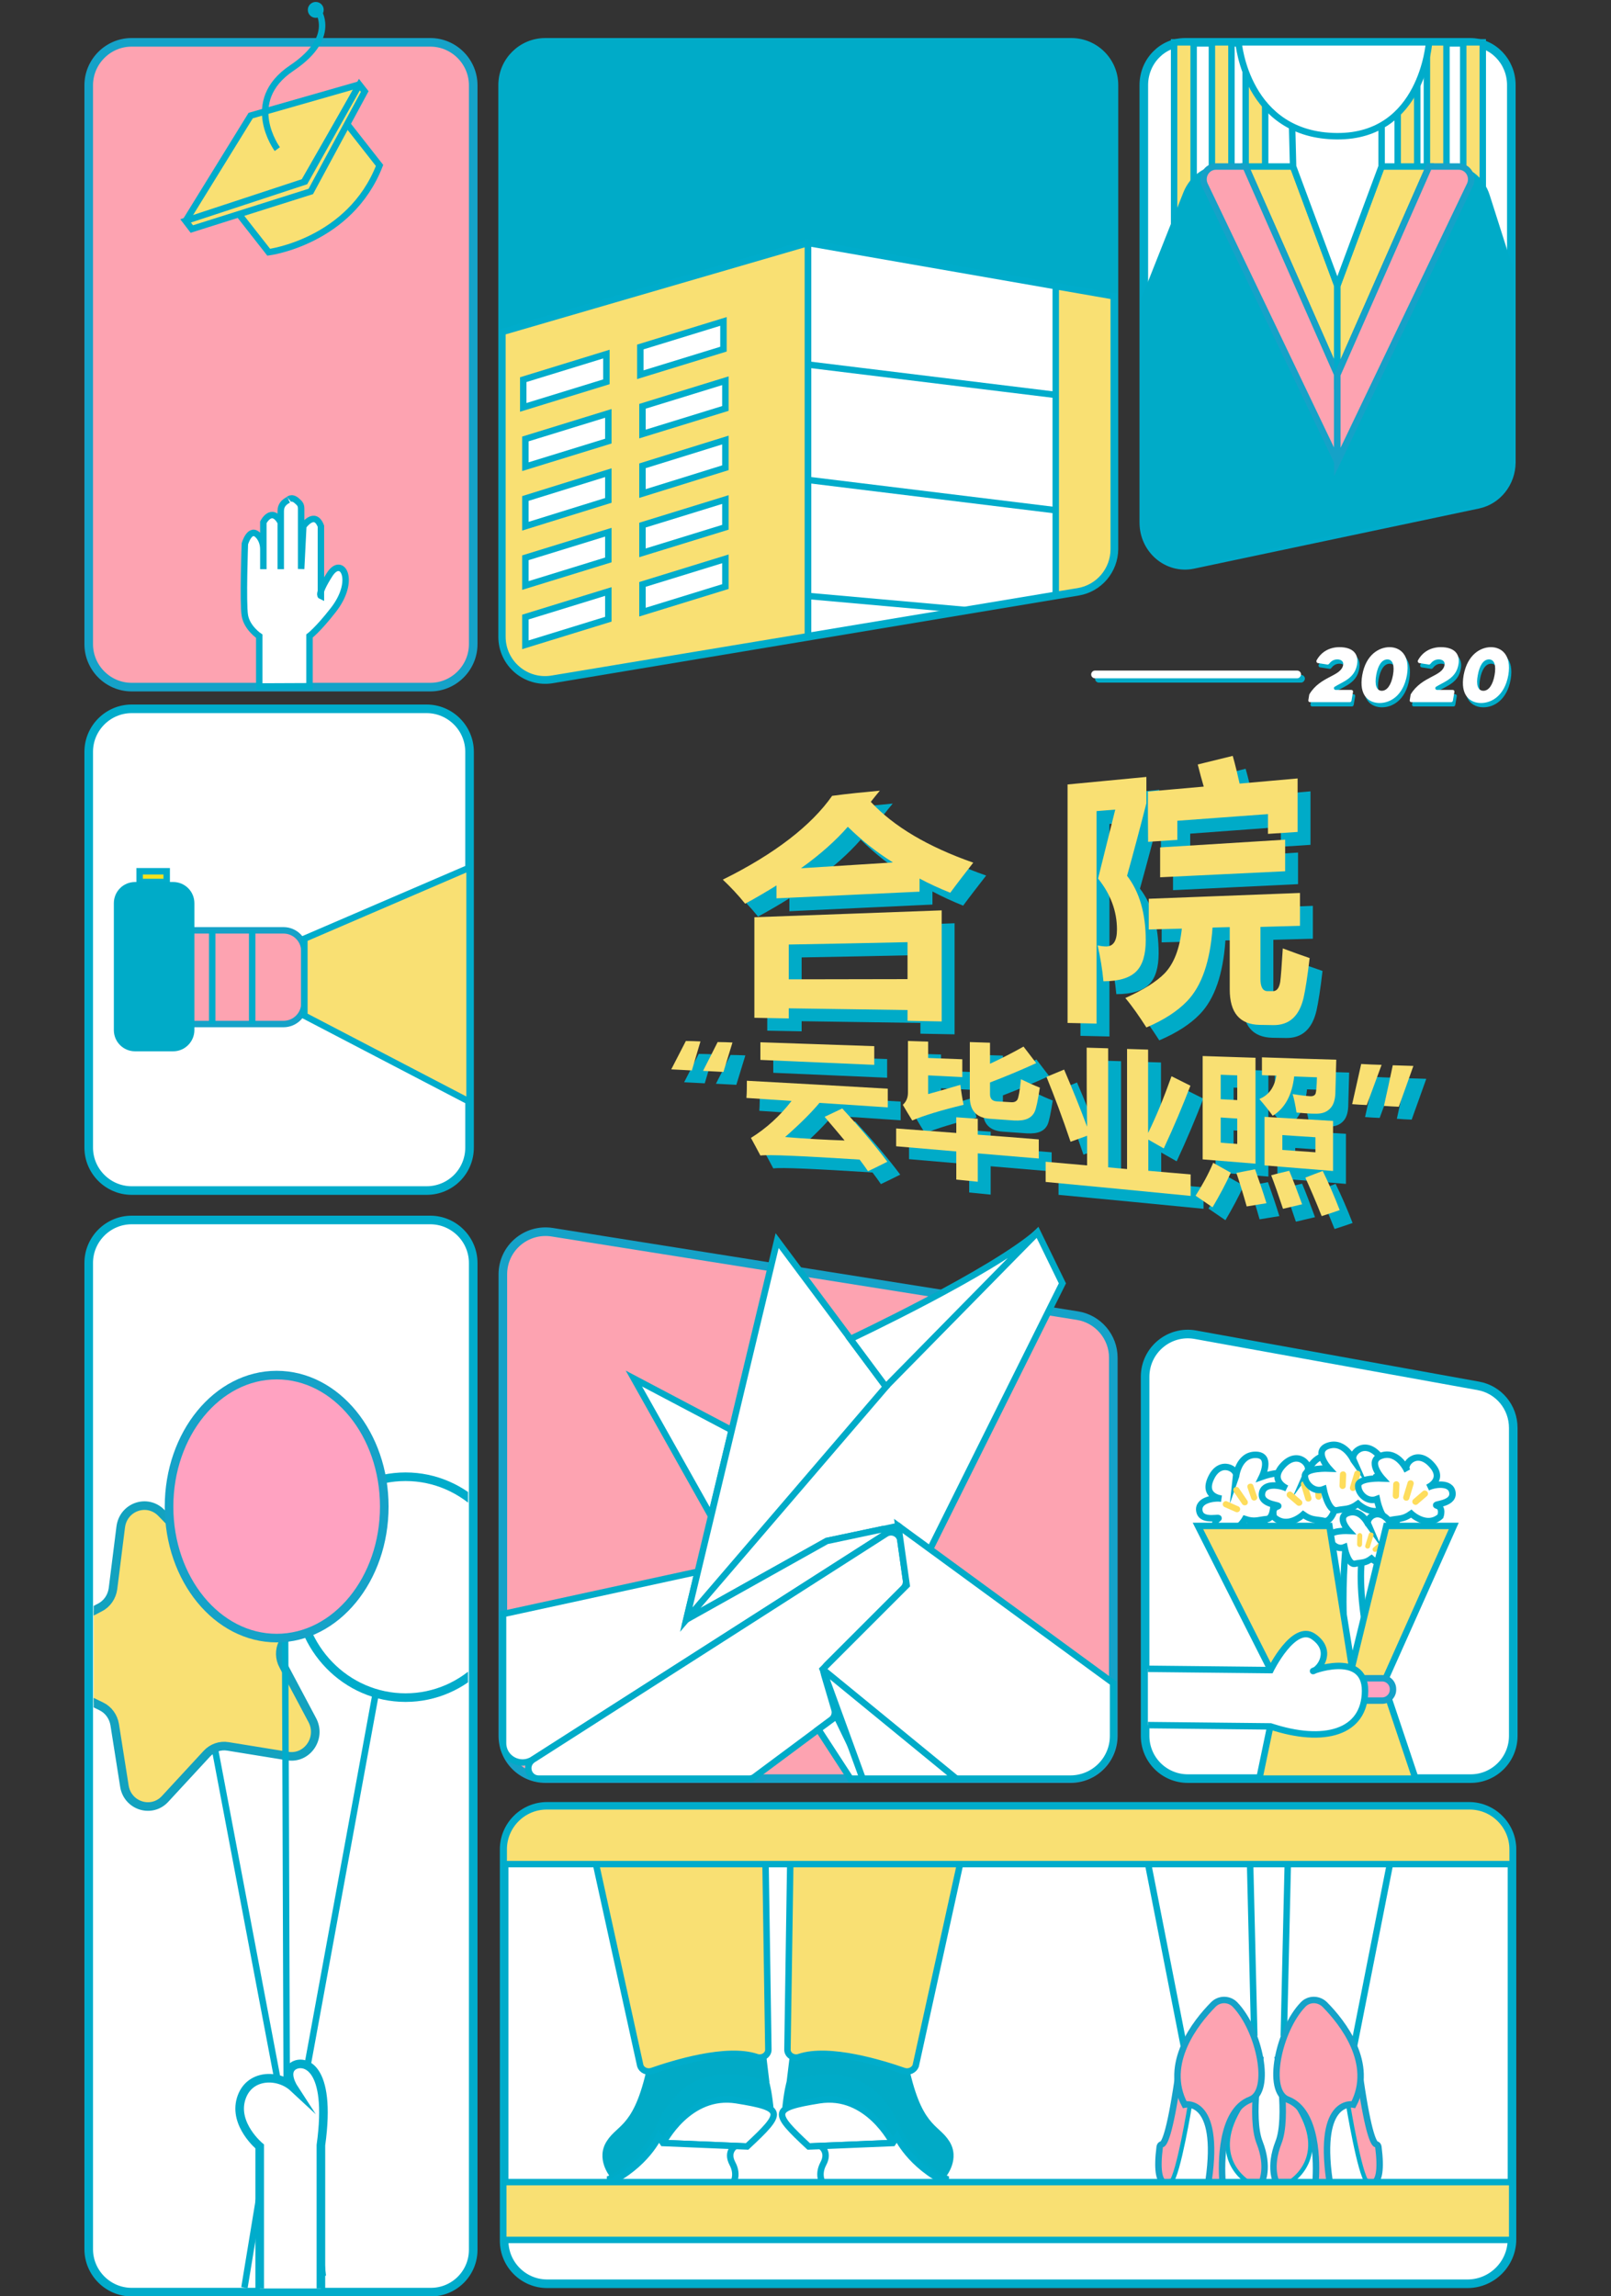 <?xml version="1.0" encoding="utf-8"?>
<!-- Generator: Adobe Illustrator 21.0.0, SVG Export Plug-In . SVG Version: 6.00 Build 0)  -->
<svg version="1.1" id="图层_1" xmlns="http://www.w3.org/2000/svg" xmlns:xlink="http://www.w3.org/1999/xlink" x="0px" y="0px"
	 viewBox="0 0 750 1068.7" style="enable-background:new 0 0 750 1068.7;" xml:space="preserve">
<rect x="0" y="0" width="750" height="1068.7" fill="#333333" stroke="none"/>
<style type="text/css">
	.st0{fill:#FFFFFF;stroke:#00ACCB;stroke-width:4;stroke-miterlimit:10;}
	.st1{fill:none;stroke:#00ACCB;stroke-width:4;stroke-miterlimit:10;}
	.st2{fill:#FFFFFF;stroke:#00ACCB;stroke-width:3;stroke-miterlimit:10;}
	.st3{fill:#FEDD5C;}
	.st4{fill:none;stroke:#00ACCB;stroke-width:3;stroke-miterlimit:10;}
	.st5{fill:#F9E073;stroke:#00ACCB;stroke-width:3;stroke-miterlimit:10;}
	.st6{fill:#FDA3B1;stroke:#15A2C8;stroke-width:4;stroke-miterlimit:10;}
	.st7{fill:#01AAC6;}
	.st8{fill:#00ABC8;}
	.st9{fill:#FDA3B1;stroke:#15A2C8;stroke-width:3;stroke-miterlimit:10;}
	.st10{fill:#FFFFFF;stroke:#00ACCB;stroke-width:2;stroke-miterlimit:10;}
	.st11{fill:#00ACCB;}
	.st12{fill:#00ABC8;stroke:#00ABC8;stroke-width:4;stroke-miterlimit:10;}
	.st13{fill:#FFFFFF;stroke:#00ABC8;stroke-width:3;stroke-miterlimit:10;}
	.st14{fill:#F4E21E;stroke:#00ACCB;stroke-width:3;stroke-miterlimit:10;}
	.st15{fill:#00ABC8;stroke:#00ABC8;stroke-width:2;stroke-miterlimit:10;}
	.st16{fill:#FFA2C1;stroke:#15A2C8;stroke-width:3;stroke-miterlimit:10;}
	.st17{fill:#FFFFFF;}
	.st18{clip-path:url(#SVGID_2_);}
	.st19{fill:#F9E073;stroke:#13A2BF;stroke-width:4;stroke-miterlimit:10;}
	.st20{fill:#FFA2C1;stroke:#15A2C8;stroke-width:4;stroke-miterlimit:10;}
	.st21{fill:#F9E073;}
</style>
<path class="st0" d="M200.6,1066.8H61.3c-11,0-20-9-20-20v-459c0-11,9-20,20-20h139c11,0,20,9,20,20v459.3
	C220.3,1058,211.5,1066.8,200.6,1066.8z"/>
<path class="st0" d="M684.7,827.8H553c-11,0-19.9-8.9-19.9-19.9V640.8c0-12.4,11.2-21.8,23.4-19.6L688.2,645
	c9.5,1.7,16.3,9.9,16.3,19.6v143.3C704.5,818.9,695.6,827.8,684.7,827.8z"/>
<path class="st1" d="M585.1,705.5c0,0,7.9,7.2,10.9,22.9"/>
<path class="st2" d="M575.4,687.3c0,0,1.1-10.2,9.1-10.2s3,10.2,3,10.2s10.6-3.8,11.7,0s-1.9,8.9-6.4,8.5c0,0,1.1,10.8-3,11.2
	c-4.2,0.4-5.7,1.5-10.2,0c0,0-4.9,8.7-12.7,5.1c0,0-2.5-3.4,0-5.1c2.5-1.7-7.4,1.9-8.5-3.6s7.4-6.4,10.2-5.9c0,0-9.1-0.9-4.7-9.8
	C568.2,678.8,576.6,683.9,575.4,687.3z"/>
<path class="st3" d="M575.3,703.7l-5.2-2.3c-0.7-0.3-1.1-1.2-0.7-1.9l0,0c0.3-0.7,1.2-1.1,1.9-0.7l5.2,2.3c0.7,0.3,1.1,1.2,0.7,1.9
	l0,0C576.9,703.7,576.1,704,575.3,703.7z"/>
<path class="st3" d="M578.3,700l-3.9-5.7c-0.4-0.7-0.3-1.6,0.4-2l0,0c0.7-0.4,1.6-0.3,2,0.4l3.9,5.7c0.4,0.7,0.3,1.6-0.4,2l0,0
	C579.6,700.8,578.7,700.6,578.3,700z"/>
<path class="st3" d="M582.5,697.4l-1.7-5c-0.3-0.8,0.1-1.6,0.9-1.8l0,0c0.8-0.3,1.6,0.1,1.8,0.9l1.7,5c0.3,0.8-0.1,1.6-0.9,1.8l0,0
	C583.6,698.6,582.7,698.1,582.5,697.4z"/>
<path class="st1" d="M612.6,705.1c0,0,5.4,9.2,3.7,25.1"/>
<path class="st2" d="M608.6,684.9c0,0,4.1-9.4,11.7-7.1c7.6,2.3-0.1,10.7-0.1,10.7s11.2-0.5,11.2,3.4s-4.4,7.9-8.7,6.2
	c0,0-2.1,10.6-6.2,9.8c-4.1-0.9-5.9-0.2-9.8-3c0,0-7.3,6.9-13.6,1.2c0,0-1.4-4,1.5-4.9s-7.6-0.4-7.1-5.9c0.5-5.6,8.9-4,11.5-2.6
	c0,0-8.4-3.6-1.6-10.8C604.3,674.6,610.7,682,608.6,684.9z"/>
<path class="st3" d="M603.8,700.5l-4.3-3.7c-0.6-0.5-0.7-1.5-0.1-2.1l0,0c0.5-0.6,1.5-0.7,2.1-0.1l4.3,3.7c0.6,0.5,0.7,1.5,0.1,2.1
	l0,0C605.3,700.9,604.4,701,603.8,700.5z"/>
<path class="st3" d="M607.7,697.8l-2-6.6c-0.2-0.8,0.2-1.6,1-1.8l0,0c0.8-0.2,1.6,0.2,1.8,1l2,6.6c0.2,0.8-0.2,1.6-1,1.8l0,0
	C608.7,699,607.9,698.6,607.7,697.8z"/>
<path class="st3" d="M612.4,696.6l-0.2-5.3c0-0.8,0.6-1.5,1.4-1.5l0,0c0.8,0,1.5,0.6,1.5,1.4l0.2,5.3c0,0.8-0.6,1.5-1.4,1.5l0,0
	C613.1,698,612.5,697.4,612.4,696.6z"/>
<path class="st4" d="M629.7,699.8c0,0-5.7,19.4-4,59.9"/>
<path class="st2" d="M630.3,679.9c0,0-4.1-9.4-11.7-7.1c-7.6,2.3,0.1,10.7,0.1,10.7s-11.2-0.5-11.2,3.4s4.4,7.9,8.7,6.2
	c0,0,2.1,10.6,6.2,9.8s5.9-0.2,9.8-3c0,0,7.3,6.9,13.6,1.2c0,0,1.4-4-1.5-4.9s7.6-0.4,7.1-5.9c-0.5-5.6-8.9-4-11.5-2.6
	c0,0,8.4-3.6,1.6-10.8C634.7,669.7,628.2,677,630.3,679.9z"/>
<path class="st3" d="M635.2,695.5l4.3-3.7c0.6-0.5,0.7-1.5,0.1-2.1l0,0c-0.5-0.6-1.5-0.7-2.1-0.1l-4.3,3.7c-0.6,0.5-0.7,1.5-0.1,2.1
	l0,0C633.7,696,634.6,696,635.2,695.5z"/>
<path class="st3" d="M631.3,692.9l2-6.6c0.2-0.8-0.2-1.6-1-1.8l0,0c-0.8-0.2-1.6,0.2-1.8,1l-2,6.6c-0.2,0.8,0.2,1.6,1,1.8l0,0
	C630.2,694.1,631.1,693.6,631.3,692.9z"/>
<path class="st3" d="M626.5,691.6l0.2-5.3c0-0.8-0.6-1.5-1.4-1.5l0,0c-0.8,0-1.5,0.6-1.5,1.4l-0.2,5.3c0,0.8,0.6,1.5,1.4,1.5l0,0
	C625.8,693,626.5,692.4,626.5,691.6z"/>
<path class="st1" d="M651.2,704.7c0,0-5.4,9.2-3.7,25.1"/>
<path class="st2" d="M655.1,684.5c0,0-4.1-9.4-11.7-7.1c-7.6,2.3,0.1,10.7,0.1,10.7s-11.2-0.5-11.2,3.4s4.4,7.9,8.7,6.2
	c0,0,2.1,10.6,6.2,9.8c4.1-0.9,5.9-0.2,9.8-3c0,0,7.3,6.9,13.6,1.2c0,0,1.4-4-1.5-4.9s7.6-0.4,7.1-5.9s-8.9-4-11.5-2.6
	c0,0,8.4-3.6,1.6-10.8C659.5,674.2,653,681.5,655.1,684.5z"/>
<path class="st3" d="M660,700l4.3-3.7c0.6-0.5,0.7-1.5,0.1-2.1l0,0c-0.5-0.6-1.5-0.7-2.1-0.1l-4.3,3.7c-0.6,0.5-0.7,1.5-0.1,2.1l0,0
	C658.5,700.5,659.4,700.6,660,700z"/>
<path class="st3" d="M656.1,697.4l2-6.6c0.2-0.8-0.2-1.6-1-1.8l0,0c-0.8-0.2-1.6,0.2-1.8,1l-2,6.6c-0.2,0.8,0.2,1.6,1,1.8l0,0
	C655.1,698.6,655.9,698.2,656.1,697.4z"/>
<path class="st3" d="M651.3,696.2l0.2-5.3c0-0.8-0.6-1.5-1.4-1.5l0,0c-0.8,0-1.5,0.6-1.5,1.4l-0.2,5.3c0,0.8,0.6,1.5,1.4,1.5l0,0
	C650.6,697.6,651.3,697,651.3,696.2z"/>
<path class="st4" d="M634,725.7c0,0-2.3,13.9,3.5,40.8"/>
<path class="st2" d="M637.1,709.7c0,0-3.2-7.5-9.3-5.6c-6,1.8,0.1,8.4,0.1,8.4s-8.9-0.4-8.9,2.7c0,3.1,3.5,6.3,6.9,4.9
	c0,0,1.6,8.4,4.9,7.7s4.7-0.2,7.7-2.4c0,0,5.8,5.4,10.8,0.9c0,0,1.1-3.2-1.2-3.9s6-0.3,5.6-4.7s-7.1-3.2-9.1-2.1
	c0,0,6.7-2.8,1.3-8.6C640.5,701.5,635.4,707.4,637.1,709.7z"/>
<path class="st3" d="M640.9,722l3.4-2.9c0.5-0.4,0.5-1.2,0.1-1.6l0,0c-0.4-0.5-1.2-0.5-1.6-0.1l-3.4,2.9c-0.5,0.4-0.5,1.2-0.1,1.6
	l0,0C639.7,722.4,640.5,722.4,640.9,722z"/>
<path class="st3" d="M637.8,719.9l1.6-5.2c0.2-0.6-0.2-1.3-0.8-1.4l0,0c-0.6-0.2-1.3,0.2-1.4,0.8l-1.6,5.2c-0.2,0.6,0.2,1.3,0.8,1.4
	l0,0C637,720.9,637.7,720.5,637.8,719.9z"/>
<path class="st3" d="M634.1,718.9l0.1-4.2c0-0.6-0.5-1.2-1.1-1.2l0,0c-0.6,0-1.2,0.5-1.2,1.1l-0.1,4.2c0,0.6,0.5,1.2,1.1,1.2l0,0
	C633.5,720.1,634,719.6,634.1,718.9z"/>
<path class="st0" d="M688.2,234.7l-132.7,28c-11.9,2.5-23-6.9-23-19.5V39.6c0-11,8.6-19.9,19.2-19.9h132.7
	c10.6,0,19.2,8.9,19.2,19.9v175.7C703.5,224.7,697.1,232.8,688.2,234.7z"/>
<rect x="546.6" y="19.7" class="st5" width="9.1" height="126.6"/>
<rect x="564.2" y="19.7" class="st5" width="9.1" height="126.6"/>
<rect x="579.9" y="19.7" class="st5" width="9.1" height="126.6"/>
<rect x="650.7" y="19.7" class="st5" width="9.1" height="126.6"/>
<rect x="681.2" y="19.7" class="st5" width="9.1" height="126.6"/>
<rect x="664.3" y="19.7" class="st5" width="9.1" height="126.6"/>
<path class="st0" d="M198.6,554.1H61.3c-11,0-20-9-20-20V349.9c0-11,9-20,20-20h137.3c11,0,20,9,20,20v184.2
	C218.6,545.2,209.7,554.1,198.6,554.1z"/>
<path class="st6" d="M498.4,827.8H254c-11,0-19.9-8.9-19.9-19.9V593.1c0-12.2,10.9-21.5,23-19.6l244.4,38.8
	c9.7,1.5,16.8,9.9,16.8,19.6v176C518.3,818.9,509.4,827.8,498.4,827.8z"/>
<path class="st0" d="M683.2,1062.9H254.7c-11,0-20-9-20-20V860.7c0-11,9-20,20-20h429.2c11,0,20,9,20,20v181.5
	C703.9,1053.6,694.6,1062.9,683.2,1062.9z"/>
<path class="st7" d="M283.9,1012.9c0,0-6.7-8.2-1.4-16.4c5.3-8.3,13.2-6.3,19.4-37.4c6.3-31.1,53.3-14.9,53.3-14.9l3,24.8
	L283.9,1012.9z"/>
<path class="st8" d="M282.4,1013c0,0,14.5-5,23.7-24.9c9.2-19.8,26-28.1,52-19.2c0,0,1.4,4.6,2.2,14.2c0.8,9.6-77.8,33.5-77.8,33.5
	v-3.6H282.4z"/>
<path class="st2" d="M308.7,997.4c0,0,11.8-23.5,34.2-19.9s22,5.6,4.9,21.5L308.7,997.4z"/>
<path class="st2" d="M308.7,997.4l-2-3c0,0-5.8,13.3-23.7,21.9c-0.2,0.1-0.1,0.3,0.1,0.3H341c0,0,3-4,0-9.6s1.3-8.2,1.3-8.2
	L308.7,997.4z"/>
<path class="st5" d="M303.4,963.9c9.8-3.4,34.8-11.3,48.9-6.5c2.8,0.9,5.6-1.1,5.4-3.7l-1.4-92.7H276l22.1,100.5
	C298.8,963.5,301.2,964.6,303.4,963.9z"/>
<path class="st7" d="M440.5,1012.9c0,0,6.7-8.2,1.4-16.4c-5.3-8.3-13.2-6.3-19.4-37.4c-6.3-31.1-53.3-14.9-53.3-14.9l-3,24.8
	L440.5,1012.9z"/>
<path class="st8" d="M441.9,1013c0,0-14.5-5-23.7-24.9c-9.2-19.8-26-28.1-52-19.2c0,0-1.4,4.6-2.2,14.2
	c-0.8,9.6,77.8,33.5,77.8,33.5v-3.6H441.9z"/>
<path class="st2" d="M415.6,997.4c0,0-11.8-23.5-34.2-19.9c-22.4,3.6-22,5.6-4.9,21.5L415.6,997.4z"/>
<path class="st2" d="M415.6,997.4l2-3c0,0,5.8,13.3,23.7,21.9c0.2,0.1,0.1,0.3-0.1,0.3h-57.9c0,0-3-4,0-9.6s-1.3-8.2-1.3-8.2
	L415.6,997.4z"/>
<path class="st5" d="M420.9,963.9c-9.8-3.4-34.8-11.3-48.9-6.5c-2.8,0.9-5.6-1.1-5.4-3.7L368,861h80.4l-22.1,100.5
	C425.5,963.5,423.1,964.6,420.9,963.9z"/>
<polygon class="st2" points="551,951.6 533,859.9 581.8,859.9 583.9,946.3 "/>
<path class="st9" d="M545.1,1015.6c0,0-8,5.5-5.2-16.4c0.1-0.6,0.4-1.1,1-1.2c1.1-0.3,3.6-4.5,7.3-29.5
	c5.3-35.7,38.5-10.4,38.5-10.4s-4.9,27.4-0.3,39c4.6,11.7,1,18.6,1,18.6L545.1,1015.6z"/>
<path class="st10" d="M554,979.5c0,0-5.4,32.9-8.9,36.1h36c0,0-19.3-11.2-3-36.1S554,979.5,554,979.5z"/>
<path class="st9" d="M564.8,933c-8.1,8.2-23.4,27.4-13.3,46.5c0,0,16.7-3.5,11.2,35.2c-0.2,1.1,0.7,2,1.7,2h3c1,0,1.8-0.9,1.7-1.9
	c-0.5-7.1-1-32.3,13-37.6c10.2-3.9,4.3-32.3-7.1-44.2C572.2,930.1,567.6,930.1,564.8,933z"/>
<polygon class="st2" points="630.5,951.6 648.6,859.9 599.7,859.9 597.7,946.3 "/>
<path class="st9" d="M636.5,1015.6c0,0,8,5.5,5.2-16.4c-0.1-0.6-0.4-1.1-1-1.2c-1.1-0.3-3.6-4.5-7.3-29.5
	c-5.3-35.7-38.5-10.4-38.5-10.4s4.9,27.4,0.3,39c-4.6,11.7-1,18.6-1,18.6L636.5,1015.6z"/>
<path class="st10" d="M627.6,979.5c0,0,5.4,32.9,8.9,36.1h-36c0,0,19.3-11.2,3-36.1S627.6,979.5,627.6,979.5z"/>
<path class="st9" d="M616.8,933c8.1,8.2,23.4,27.4,13.3,46.5c0,0-16.7-3.5-11.2,35.2c0.2,1.1-0.7,2-1.7,2h-3c-1,0-1.8-0.9-1.7-1.9
	c0.5-7.1,1-32.3-13-37.6c-10.2-3.9-4.3-32.3,7.1-44.2C609.3,930.1,613.9,930.1,616.8,933z"/>
<rect x="234.3" y="1015.6" class="st5" width="469.7" height="26.9"/>
<path class="st5" d="M704.1,867.6H234.5v-6.9c0-11,9-20,20-20h429.7c11,0,20,9,20,20v6.9H704.1z"/>
<path class="st6" d="M200.3,319.8h-139c-11,0-20-9-20-20V39.7c0-11,9-20,20-20h139c11,0,20,9,20,20v260.1
	C220.3,310.8,211.3,319.8,200.3,319.8z"/>
<path class="st5" d="M103.3,89.6l21.8,27.8c0,0,37.8-4.9,51.6-40.4l-21.8-27.8L103.3,89.6z"/>
<path class="st5" d="M116.7,53.8l-30,48.6c-0.2,0.3,0.1,0.6,0.4,0.5l54.1-17.7L167.1,40c0.1-0.3-0.1-0.5-0.4-0.5L116.7,53.8z"/>
<polygon class="st5" points="86.4,102.8 89.3,106.6 144.7,89.1 169.8,42.6 167.3,39.4 142,84.5 "/>
<path class="st4" d="M129.1,69.4c0,0-16.4-22.2,6.7-37.7s11-28.7,11-28.7"/>
<circle class="st11" cx="147" cy="4.6" r="3.7"/>
<path class="st2" d="M120.7,319.5v-23.4l0,0c0,0-5.7-3.8-6.7-9.6c-1-5.7,0-33.4,0-33.4l0,0c0,0,2.4-8.3,6.4-3.7
	c1.5,1.7,2.2,4,2.2,6.3v9.2v-21.8l0,0c0,0,3.8-7.6,8.1,0l0,0v21.8v-27c0-2.6,1.3-4.1,3.6-5.3c-0.2,0.1,1.4-1.7,3.8,0.4
	c1.4,1.2,2.1,1.9,2.1,3.7v28.1l1-19.9l0,0c0,0,5.3-7.6,8.2,0l0,0v32.5c0,0-1.8-0.8,4-9.9c5.7-9.1,12.7,2.5,1.7,16.5
	c-7.1,9.1-11,12-11,12l0,0v23.4l0,0L120.7,319.5L120.7,319.5z"/>
<path class="st12" d="M501.9,275.2L257.1,316c-12.1,2-23.1-7.3-23.1-19.6V39.6c0-11,8.9-19.9,19.9-19.9h244.8
	c11,0,19.9,8.9,19.9,19.9v216C518.5,265.3,511.5,273.6,501.9,275.2z"/>
<path class="st5" d="M376.2,113.1l-142.3,41.4v141.8c0,12.3,11,21.6,23.1,19.6l119.1-19.8v-183H376.2z"/>
<path id="XMLID_2_" class="st2" d="M376.2,113.1l142.3,24.8v117.6c0,9.7-7,18-16.6,19.6L376.2,296V113.1z"/>
<path class="st5" d="M491.5,133.2v143.7l10.4-1.7c9.6-1.6,16.6-9.9,16.6-19.6V137.9L491.5,133.2z"/>
<polygon class="st2" points="336.8,162.5 298.1,174.4 298.1,161.5 336.8,149.6 "/>
<polygon class="st2" points="282.3,177.7 243.6,189.6 243.6,176.7 282.3,164.8 "/>
<polygon class="st2" points="337.7,190.1 299.1,202 299.1,189.1 337.7,177.2 "/>
<polygon class="st2" points="283.2,205.3 244.6,217.2 244.6,204.3 283.2,192.4 "/>
<polygon class="st2" points="337.7,217.7 299.1,229.7 299.1,216.8 337.7,204.8 "/>
<polygon class="st2" points="283.2,232.9 244.6,244.9 244.6,232 283.2,220 "/>
<polygon class="st2" points="337.7,245.4 299.1,257.3 299.1,244.4 337.7,232.5 "/>
<polygon class="st2" points="283.2,260.6 244.6,272.5 244.6,259.6 283.2,247.7 "/>
<polygon class="st2" points="337.7,273 299.1,284.9 299.1,272 337.7,260.1 "/>
<polygon class="st2" points="283.2,288.2 244.6,300.1 244.6,287.2 283.2,275.3 "/>
<line class="st4" x1="376.4" y1="169.7" x2="491.5" y2="183.8"/>
<line class="st4" x1="377.3" y1="223.5" x2="492.4" y2="237.6"/>
<line class="st4" x1="376.4" y1="277.4" x2="449.4" y2="283.9"/>
<g>
	<polygon class="st13" points="483,573.5 494.6,597.3 432.3,722.4 418.2,710.2 384.9,717.2 319.5,753.8 405.2,650.1 	"/>
	<polygon class="st13" points="295.1,641.6 340.6,665.6 331,705.5 	"/>
	<path class="st13" d="M324.8,731.5l-90.6,19.7v60.1c0,7.1,7.9,11.4,13.9,7.6l163.8-104.7c1.3-0.8,0.5-2.8-1-2.5l-26,5.5l-65.4,36.6
		L324.8,731.5z"/>
	<path class="st13" d="M250.8,827.8h98c1,0,1.9-0.3,2.6-0.9l35.5-26.4c1.5-1.1,2.1-3,1.6-4.8l-4.8-16.3c-0.5-1.6,0-3.2,1.1-4.4
		l35.7-35.7c1-1,1.4-2.4,1.3-3.7l-2.6-18.6c-0.4-3.2-4.1-4.9-6.8-3.1l-164.2,105C244.1,821.5,245.9,827.8,250.8,827.8z"/>
	<path class="st13" d="M418.2,710.2l100,73.1v24.6c0,11-8.9,19.9-19.9,19.9h-94.9L383,776.9l39.1-39.1L418.2,710.2z"/>
	<polygon class="st13" points="381,804.9 389.4,798.7 403.5,827.8 395.9,827.8 	"/>
	<polygon class="st13" points="361.8,577.4 319.5,753.8 412.5,645.4 	"/>
	<path class="st13" d="M395.9,623.2c0,0,65.9-31,87.1-49.6l-70.6,71.8L395.9,623.2z"/>
	<path class="st13" d="M384,777.7l61.2,50.1h-43.6l-18.1-49.7C383.3,777.8,383.7,777.5,384,777.7z"/>
</g>
<path class="st9" d="M132,476.6H76.6V433H132c5.3,0,9.7,4.3,9.7,9.7V467C141.7,472.3,137.3,476.6,132,476.6z"/>
<rect x="65" y="405.5" class="st14" width="12.6" height="5"/>
<path class="st8" d="M80.6,489.3H62.9c-5.5,0-9.9-4.4-9.9-9.9v-59c0-5.5,4.4-9.9,9.9-9.9h17.7c5.5,0,9.9,4.4,9.9,9.9v59
	C90.5,484.8,86.1,489.3,80.6,489.3z"/>
<line class="st4" x1="98.8" y1="432.9" x2="98.8" y2="476.6"/>
<line class="st4" x1="117.4" y1="432.9" x2="117.4" y2="476.6"/>
<polygon class="st5" points="141.7,436.9 218.6,403.8 218.6,512.8 141.7,472.7 "/>
<path class="st15" d="M579.9,77.5h-10.2c-7.8,0-14.8,4.9-17.8,12.3L532.4,139v104c0,12.6,11.3,22.1,23.2,19.4l67-14.7v-73.3
	L579.9,77.5z"/>
<polygon class="st5" points="579.9,77.5 602,77.5 622.6,132.9 622.6,174.4 "/>
<path class="st9" d="M622.6,215v-40.6l-42.7-96.9h-13.8c-4.3,0-7.1,4.6-5.2,8.6L622.6,215z"/>
<path class="st15" d="M665.3,77.5h9.1c8.3,0,15.7,5.5,18.2,13.7l10.9,34.2v89.7c0,9.5-6.5,17.7-15.6,19.5l-65.4,13.1v-73.3
	L665.3,77.5z"/>
<polygon class="st5" points="665.3,77.5 643.2,77.5 622.6,132.9 622.6,174.4 "/>
<path class="st9" d="M622.6,215v-40.6l42.7-96.9h13.8c4.3,0,7.1,4.6,5.2,8.6L622.6,215z"/>
<polygon class="st2" points="602,77.5 601.3,49.5 643.2,49.5 643.2,77.5 622.6,132.9 "/>
<path class="st2" d="M576.6,19.7c0,0,3.6,43.5,45.9,43.7c39.7,0.2,42.8-43.7,42.8-43.7H576.6z"/>
<polygon class="st5" points="676.8,710.2 645.4,710.2 629.4,775.8 618.9,710.2 557.7,710.2 595.3,784.6 586.3,827.8 659,827.8 
	644.1,783.4 "/>
<path class="st16" d="M643.5,791.5h-46.6c-2.8,0-5-2.3-5-5v-0.4c0-2.8,2.3-5,5-5h46.6c2.8,0,5,2.3,5,5v0.4
	C648.5,789.2,646.2,791.5,643.5,791.5z"/>
<path class="st2" d="M534.4,776.7l57.1,0.6c0,0,10.8-22,20-15.6s3.1,15,0,16c-3.1,0.9,24.1-10.2,24,9.3s-19.2,24.7-44,16.5
	l-57.1-0.6"/>
<g>
	<path class="st8" d="M626.3,311.5c0.3-1.6-0.9-2.6-2.7-2.6c-1.6,0-2.8,0.7-3.8,2c-0.2,0.3-0.5,0.4-0.8,0.4l-4.5-0.7
		c-0.5-0.1-0.8-0.7-0.6-1.2c2.1-3.9,5.9-6.2,10.7-6.2c6.5,0,9,3.4,8.2,8c-1.1,6.5-6.5,8-10.4,10.4c-0.7,0.4-0.4,1.5,0.4,1.5h7.3
		c0.5,0,0.9,0.4,0.8,0.9l-0.7,4.1c-0.1,0.4-0.4,0.7-0.8,0.7h-18.5c-0.5,0-0.9-0.4-0.8-0.9l0.4-2.5c0-0.1,0.1-0.2,0.1-0.3
		C615.8,316.6,625.4,316.9,626.3,311.5z"/>
	<path class="st8" d="M648,303.2c4.8,0,9.7,3.5,8.1,13c-1.7,9.5-7.7,13-12.7,13s-9.8-3.4-8.1-13C637,306.7,643.2,303.2,648,303.2z
		 M644.4,323.5c2.5,0,4.4-2.8,5.2-7.3c0.8-4.4-0.1-7.3-2.6-7.3c-2.6,0-4.4,2.8-5.2,7.3C641,320.7,641.9,323.5,644.4,323.5z"/>
	<path class="st8" d="M673.6,311.5c0.3-1.6-0.9-2.6-2.7-2.6c-1.6,0-2.8,0.7-3.8,2c-0.2,0.3-0.5,0.4-0.8,0.4l-4.5-0.7
		c-0.5-0.1-0.8-0.7-0.6-1.2c2.1-3.9,5.9-6.2,10.7-6.2c6.5,0,9,3.4,8.2,8c-1.1,6.5-6.5,8-10.4,10.4c-0.7,0.4-0.4,1.5,0.4,1.5h7.3
		c0.5,0,0.9,0.4,0.8,0.9l-0.7,4.1c-0.1,0.4-0.4,0.7-0.8,0.7h-18.5c-0.5,0-0.9-0.4-0.8-0.9l0.4-2.5c0-0.1,0.1-0.2,0.1-0.3
		C663,316.6,672.6,316.9,673.6,311.5z"/>
	<path class="st8" d="M695.2,303.2c4.8,0,9.7,3.5,8.1,13c-1.7,9.5-7.7,13-12.7,13s-9.8-3.4-8.1-13
		C684.2,306.7,690.4,303.2,695.2,303.2z M691.6,323.5c2.5,0,4.4-2.8,5.2-7.3c0.8-4.4-0.1-7.3-2.6-7.3c-2.6,0-4.4,2.8-5.2,7.3
		S689.1,323.5,691.6,323.5z"/>
</g>
<g>
	<path class="st17" d="M625.3,309.5c0.3-1.6-0.9-2.6-2.7-2.6c-1.6,0-2.8,0.7-3.8,2c-0.2,0.3-0.5,0.4-0.8,0.4l-4.5-0.7
		c-0.5-0.1-0.8-0.7-0.6-1.2c2.1-3.9,5.9-6.2,10.7-6.2c6.5,0,9,3.4,8.2,8c-1.1,6.5-6.5,8-10.4,10.4c-0.7,0.4-0.4,1.5,0.4,1.5h7.3
		c0.5,0,0.9,0.4,0.8,0.9l-0.7,4.1c-0.1,0.4-0.4,0.7-0.8,0.7h-18.5c-0.5,0-0.9-0.4-0.8-0.9l0.4-2.5c0-0.1,0.1-0.2,0.1-0.3
		C614.7,314.6,624.3,314.9,625.3,309.5z"/>
	<path class="st17" d="M646.9,301.2c4.8,0,9.7,3.5,8.1,13c-1.7,9.5-7.7,13-12.7,13s-9.8-3.4-8.1-13S642.1,301.2,646.9,301.2z
		 M643.3,321.5c2.5,0,4.4-2.8,5.2-7.3s-0.1-7.3-2.6-7.3c-2.6,0-4.4,2.8-5.2,7.3S640.8,321.5,643.3,321.5z"/>
	<path class="st17" d="M672.5,309.5c0.3-1.6-0.9-2.6-2.7-2.6c-1.6,0-2.8,0.7-3.8,2c-0.2,0.3-0.5,0.4-0.8,0.4l-4.5-0.7
		c-0.5-0.1-0.8-0.7-0.6-1.2c2.1-3.9,5.9-6.2,10.7-6.2c6.5,0,9,3.4,8.2,8c-1.1,6.5-6.5,8-10.4,10.4c-0.7,0.4-0.4,1.5,0.4,1.5h7.3
		c0.5,0,0.9,0.4,0.8,0.9l-0.7,4.1c-0.1,0.4-0.4,0.7-0.8,0.7h-18.5c-0.5,0-0.9-0.4-0.8-0.9l0.4-2.5c0-0.1,0.1-0.2,0.1-0.3
		C662,314.6,671.6,314.9,672.5,309.5z"/>
	<path class="st17" d="M694.1,301.2c4.8,0,9.7,3.5,8.1,13c-1.7,9.5-7.7,13-12.7,13s-9.8-3.4-8.1-13
		C683.2,304.6,689.3,301.2,694.1,301.2z M690.6,321.5c2.5,0,4.4-2.8,5.2-7.3s-0.1-7.3-2.6-7.3c-2.6,0-4.4,2.8-5.2,7.3
		C687.1,318.7,688,321.5,690.6,321.5z"/>
</g>
<path class="st8" d="M605.7,317.7h-94.1c-1,0-1.8-0.8-1.8-1.8l0,0c0-1,0.8-1.8,1.8-1.8h94.1c1,0,1.8,0.8,1.8,1.8l0,0
	C607.4,316.9,606.6,317.7,605.7,317.7z"/>
<path class="st17" d="M603.9,315.7h-94.1c-1,0-1.8-0.8-1.8-1.8l0,0c0-1,0.8-1.8,1.8-1.8h94.1c1,0,1.8,0.8,1.8,1.8l0,0
	C605.6,314.9,604.8,315.7,603.9,315.7z"/>
<g>
	<g>
		<defs>
			<path id="SVGID_1_" d="M198.3,1066.9H63.6c-11,0-20-9-20-20v-459c0-11,9-20,20-20h134.3c11,0,20,9,20,20v459.3
				C217.9,1058.1,209.1,1066.9,198.3,1066.9z"/>
		</defs>
		<clipPath id="SVGID_2_">
			<use xlink:href="#SVGID_1_"  style="overflow:visible;"/>
		</clipPath>
		<g class="st18">
			<polyline class="st4" points="98.1,803.7 129.5,969.4 113.8,1064.7 			"/>
			<polyline class="st4" points="181.2,753.9 140.4,976.4 150.3,1059.3 			"/>
			<path class="st19" d="M104.8,727.7l27.7-5.3c9.1-1.7,16.1,7.9,11.9,16.4l-12.7,25.8c-1.7,3.3-1.6,7.3,0.2,10.6l13.5,25.4
				c4.4,8.3-2.4,18.2-11.5,16.7l-27.8-4.5c-3.6-0.6-7.3,0.7-9.8,3.4l-19.4,21c-6.3,6.9-17.6,3.3-19-6l-4.5-28.5
				c-0.6-3.7-2.9-6.9-6.2-8.5l-25.4-12.4c-8.3-4.1-8.5-16.2-0.3-20.5l25.1-13.2c3.3-1.7,5.5-5,6-8.7l3.6-28.7
				c1.2-9.4,12.3-13.3,18.9-6.6L95,724.6C97.6,727.2,101.3,728.4,104.8,727.7z"/>
			<ellipse class="st0" cx="188.8" cy="738.7" rx="50.1" ry="51.4"/>
			<polyline class="st4" points="132.7,752 133.5,978.4 128.8,1059.3 			"/>
			<ellipse class="st20" cx="128.8" cy="701.2" rx="50.1" ry="61.2"/>
			<path class="st0" d="M120.9,1065.1V999c0,0-12.2-10.1-8.7-22s17.4-11.9,24.4-5.4c0,0-4.6-7.1,0-10.1s18-0.6,12.8,36.9v66.7"/>
		</g>
	</g>
</g>
<g>
	<g>
		<path class="st8" d="M415.6,374c-1.4,1.7-2.8,3.4-4.2,5.2c10.7,11.5,26.6,20.9,47.7,28.3c-4.1,5.3-7.7,9.9-10.7,14
			c-5-2-9.8-4.2-14.3-6.6c0,2,0,4,0,6.1c-22.2,1-44.4,2.1-66.6,3.1c0-2,0-4,0-6c-4.5,2.8-9.4,5.7-14.6,8.5c-3.2-4-6.7-7.7-10.4-11.2
			c24.3-12,41.3-25.3,50.9-39C400.7,375.4,408.2,374.7,415.6,374z M357.2,479.7c0-15.6,0-31.2,0-46.8c29.1-1.1,58.1-2.1,87.2-3.2
			c0,17.2,0,34.5,0,51.7c-5.3-0.1-10.6-0.2-15.9-0.3c0-1.7,0-3.4,0-5c-18.4-0.3-36.9-0.5-55.3-0.8c0,1.6,0,3.2,0,4.7
			C367.9,479.9,362.5,479.8,357.2,479.7z M428.5,444.5c-18.4,0.4-36.9,0.8-55.3,1.1c0,5.4,0,10.8,0,16.2c18.4,0,36.9-0.1,55.3-0.1
			C428.5,456,428.5,450.3,428.5,444.5z M400.7,390.8c-5.5,6.3-12.7,12.8-21.8,19.3c14.3-0.9,28.5-1.8,42.8-2.7
			C413.9,402.5,407,397,400.7,390.8z"/>
		<path class="st8" d="M530.7,413.6c5.8,7.5,8.7,17.6,8.7,30c0,6.6-1.4,11.4-4.3,14.4c-3,3.1-8.1,4.7-15.4,4.7
			c-0.5-5.5-1.4-11-2.7-16.7c1.7,0.4,3.1,0.5,4.1,0.5c3.3-0.1,4.9-2.7,4.9-7.9c0-8.4-2.9-16.4-8.8-23.7c2.8-11.3,5.5-22,8-32.1
			c-2.9,0.2-5.8,0.5-8.7,0.7c0,33,0,65.9,0,98.9c-4.5-0.1-9-0.2-13.5-0.3c0-37,0-74,0-111c12.2-1.2,24.5-2.3,36.7-3.5
			c0,4.1,0,8.1,0,12.2C536.9,390.8,533.9,402.1,530.7,413.6z M603.2,447.4c4.2,1.6,8.4,3.1,12.5,4.5c-1,8.7-2,14.8-2.8,18.4
			c-2,8.7-6.8,13-14.4,12.8c-2,0-4.1-0.1-6.1-0.1c-9.3-0.2-13.9-5.7-13.9-16.5c0-9.7,0-19.3,0-29c-2.7,0.1-5.3,0.1-8,0.2
			c-1.1,15.7-5,27.1-11.8,34.2c-4.5,4.7-10.8,8.8-19,12.3c-3.4-5.3-6.6-9.9-9.8-13.7c8.4-3.8,14.5-7.6,18.3-11.5
			c4.3-4.5,7-11.4,8-20.8c-5.1,0.1-10.2,0.3-15.4,0.4c0-4.8,0-9.5,0-14.3c23.5-0.9,47-1.8,70.4-2.7c0,5.1,0,10.2,0,15.3
			c-6.1,0.2-12.3,0.3-18.4,0.5c0,8.1,0,16.2,0,24.2c0,3.8,1.1,5.7,3.3,5.7c0.8,0,1.6,0,2.5,0c1.8,0,2.9-1.4,3.4-4.3
			C602.3,460.8,602.7,455.7,603.2,447.4z M540.4,374.4c8.7-0.8,17.3-1.5,26-2.3c-0.9-3-1.8-6.4-2.8-10.3c5.4-1.3,10.9-2.7,16.3-4
			c1.2,4.2,2.2,8.5,3.2,12.9c9-0.8,18-1.6,27-2.4c0,8.3,0,16.6,0,24.9c-4.6,0.3-9.2,0.6-13.8,0.9c0-3.1,0-6.2,0-9.2
			c-14.1,1-28.1,2.1-42.2,3.1c0,3,0,5.9,0,8.9c-4.5,0.3-9.1,0.6-13.6,0.9C540.4,389.9,540.4,382.2,540.4,374.4z M546.1,400.4
			c19.4-1.2,38.8-2.4,58.2-3.6c0,4.9,0,9.8,0,14.7c-19.4,0.9-38.8,1.9-58.2,2.8C546.1,409.7,546.1,405.1,546.1,400.4z"/>
		<path class="st8" d="M332.1,490.7c-1.3,4.5-2.7,9-4,13.5c-3.2-0.2-6.4-0.3-9.6-0.5c2.3-4.4,4.5-8.8,6.8-13.2
			C327.5,490.5,329.8,490.6,332.1,490.7z M347,491.2c-1.4,4.6-2.8,9.2-4.2,13.7c-3.2-0.2-6.3-0.3-9.5-0.5c2.3-4.4,4.5-8.9,6.8-13.4
			C342.5,491,344.8,491.1,347,491.2z"/>
		<path class="st8" d="M353.7,509c21.9,1.2,43.7,2.4,65.6,3.7c0,2.9,0,5.8,0,8.7c-10.6-0.7-21.2-1.4-31.8-2.1
			c-3.4,4.1-8.7,9.5-16,15.9c9.6,0.8,18.8,1.3,27.7,1.6c-3.1-3.7-6.2-7.4-9.3-11c2.7-1.3,5.5-2.6,8.2-3.9c9,9.7,16,18.1,21,24.8
			c-3,1.5-6,3-9,4.4c-1-1.5-2.3-3.3-3.9-5.4c-26.8-1.7-42.3-2.4-46.2-1.9c-1.5-2.8-2.9-5.5-4.4-8.2c7.1-4.4,13.4-10.1,18.9-17.2
			c-7-0.5-14-0.9-21-1.4C353.7,514.4,353.7,511.7,353.7,509z M360,491.1c17.7,0.6,35.4,1.2,53,1.8c0,2.9,0,5.8,0,8.7
			c-17.7-0.8-35.4-1.5-53-2.3C360,496.5,360,493.8,360,491.1z"/>
		<path class="st8" d="M423.2,531.2c9.3,0.7,18.7,1.4,28,2.1c0-2.4,0-4.8,0-7.3c3.3,0.2,6.7,0.5,10,0.7c0,2.5,0,4.9,0,7.4
			c9.5,0.7,18.9,1.4,28.4,2.2c0,3,0,5.9,0,8.9c-9.5-0.8-18.9-1.6-28.4-2.4c0,4.4,0,8.8,0,13.2c-3.3-0.3-6.7-0.7-10-1
			c0-4.4,0-8.7,0-13.1c-9.3-0.8-18.7-1.6-28-2.4C423.2,536.7,423.2,533.9,423.2,531.2z M453.1,510.9c0.4,3.3,0.9,6.4,1.5,9.3
			c-10.7,2.6-18.6,5-23.9,7.3c-1.5-2.4-3-4.9-4.4-7.3c1.6-1.4,2.4-3.3,2.4-5.7c0-8,0-16,0-24c3.1,0.1,6.3,0.2,9.4,0.3
			c0,2.5,0,5.1,0,7.6c5.3,0.2,10.6,0.4,15.9,0.6c0,2.8,0,5.5,0,8.3c-5.3-0.3-10.6-0.5-15.9-0.8c0,2.9,0,5.8,0,8.7
			C442.8,513.9,447.8,512.5,453.1,510.9z M488.4,500.8c-7.2,3.3-14.4,6.3-21.5,9c0,1.8,0,3.7,0,5.5c0,2.1,1.1,3.2,3.2,3.3
			c2.2,0.1,4.5,0.3,6.7,0.4c1.4,0.1,2.4-0.4,2.9-1.3c0.5-1,1.1-4.1,1.6-9.4c3.3,1.6,6.2,2.9,8.8,3.9c-0.9,5.9-1.7,9.7-2.4,11.2
			c-0.7,1.5-1.8,2.6-3.4,3.3c-1.6,0.7-3.6,0.9-6.1,0.8c-3.8-0.3-7.6-0.5-11.3-0.8c-6.3-0.4-9.4-3.8-9.4-10.1c0-8.5,0-17.1,0-25.6
			c3.1,0.1,6.3,0.2,9.4,0.3c0,3.3,0,6.5,0,9.8c5.3-2.5,10.5-5.1,15.6-8C484.5,495.7,486.5,498.3,488.4,500.8z"/>
		<path class="st8" d="M511.9,493.6c3.3,0.1,6.7,0.2,10,0.3c0,18.5,0,37,0,55.4c2.9,0.3,5.8,0.5,8.8,0.8c0-18.6,0-37.3,0-55.9
			c3.3,0.1,6.6,0.2,9.8,0.3c0,12.9,0,25.9,0,38.8c3.7-7.5,7.3-16.3,10.9-26.4c2.9,1.5,5.9,2.9,8.8,4.4c-3.5,9.1-7.6,18.9-12.4,29.2
			c-2.4-1.4-4.8-2.7-7.2-4.1c0,4.8,0,9.7,0,14.5c6.6,0.6,13.1,1.1,19.7,1.7c0,3.3,0,6.7,0,10c-22.5-2.2-45-4.4-67.5-6.5
			c0-3.1,0-6.3,0-9.4c6.4,0.6,12.9,1.1,19.3,1.7c0-4.6,0-9.2,0-13.8c-2.6,0.9-5.1,1.9-7.7,2.8c-3.7-11-7.5-21.1-11.2-30.2
			c2.7-1.1,5.5-2.3,8.2-3.4c3.9,9.1,7.5,18,10.7,26.6C511.9,518.1,511.9,505.9,511.9,493.6z"/>
		<path class="st8" d="M570.8,547.2c2.7,1.5,5.5,3.1,8.2,4.6c-2.3,5.1-5.2,10.5-8.5,16.1c-2.6-1.8-5.3-3.6-7.9-5.4
			C565.7,557.7,568.5,552.6,570.8,547.2z M565.9,497.5c8.2,0.3,16.4,0.5,24.6,0.8c0,16.4,0,32.9,0,49.3c-8.2-0.7-16.4-1.3-24.6-2
			C565.9,529.6,565.9,513.5,565.9,497.5z M582,506.5c-2.6-0.1-5.1-0.2-7.7-0.3c0,3.8,0,7.6,0,11.4c2.6,0.1,5.1,0.3,7.7,0.4
			C582,514.2,582,510.4,582,506.5z M582,538.4c0-3.9,0-7.9,0-11.8c-2.6-0.2-5.1-0.3-7.7-0.5c0,3.9,0,7.8,0,11.7
			C576.9,538.1,579.5,538.2,582,538.4z M590.3,550.2c1.9,5.3,3.7,10.6,5.3,15.8c-3.1,0.5-6.1,1-9.2,1.5c-1.7-6-3.3-11.2-4.8-15.6
			C584.5,551.3,587.4,550.8,590.3,550.2z M593.5,506.4c0-2.8,0-5.5,0-8.3c11.5,0.4,23.1,0.8,34.6,1.1c-0.1,4.9-0.3,9.8-0.4,14.7
			c0,3.4-0.7,5.9-2,7.5c-1.3,1.6-3,2.5-5,2.8c-2,0.3-5.7,0.1-11.1-0.4c-0.5-3.3-1.1-6.1-1.8-8.6c3.7,0.6,6.4,0.9,8.1,1
			c1.4,0.1,2.3-0.4,2.6-1.3c0.3-1,0.5-3.5,0.6-7.5c-3.5-0.1-7.1-0.3-10.6-0.4c-1,8.8-4.4,14.9-10,18.3c-1.7-2.4-3.8-5-6.2-7.8
			c4.4-1.8,7-5.4,7.9-10.9C598,506.6,595.8,506.5,593.5,506.4z M594.7,525.8c10.6,0.6,21.3,1.3,31.9,1.9c0,7.8,0,15.5,0,23.3
			c-10.6-0.9-21.3-1.7-31.9-2.6C594.7,540.9,594.7,533.4,594.7,525.8z M606.2,550.9c1.6,3.8,3.6,9,6,15.6c-3,0.7-5.9,1.4-8.9,2.1
			c-2.1-6.3-3.9-11.5-5.5-15.6C600.6,552.2,603.4,551.6,606.2,550.9z M618.4,535.3c-5.1-0.3-10.3-0.7-15.4-1c0,2.3,0,4.6,0,6.9
			c5.1,0.4,10.3,0.7,15.4,1.1C618.4,540,618.4,537.6,618.4,535.3z M621.8,551c2.7,5.5,5.3,11.5,7.9,18.2c-2.8,1-5.6,1.9-8.4,2.8
			c-2.8-7.1-5.4-13-7.6-17.9C616.4,553,619.1,552,621.8,551z"/>
		<path class="st8" d="M649.2,501.6c-2.3,6.3-4.6,12.5-6.9,18.7c-2.3-0.1-4.6-0.2-6.8-0.4c1.4-6.2,2.8-12.4,4.2-18.7
			C642.8,501.4,646,501.5,649.2,501.6z M664,502.1c-2.3,6.4-4.5,12.7-6.8,19c-2.3-0.1-4.6-0.2-6.9-0.4c1.4-6.3,2.8-12.6,4.1-18.9
			C657.6,501.9,660.8,502,664,502.1z"/>
	</g>
	<g>
		<g>
			<path class="st21" d="M409.6,368c-1.4,1.7-2.8,3.4-4.2,5.2c10.7,11.5,26.6,20.9,47.7,28.3c-4.1,5.3-7.7,9.9-10.7,14
				c-5-2-9.8-4.2-14.3-6.6c0,2,0,4,0,6.1c-22.2,1-44.4,2.1-66.6,3.1c0-2,0-4,0-6c-4.5,2.8-9.4,5.7-14.6,8.5
				c-3.2-4-6.7-7.7-10.4-11.2c24.3-12,41.3-25.3,50.9-39C394.7,369.4,402.2,368.7,409.6,368z M351.2,473.7c0-15.6,0-31.2,0-46.8
				c29.1-1.1,58.1-2.1,87.2-3.2c0,17.2,0,34.5,0,51.7c-5.3-0.1-10.6-0.2-15.9-0.3c0-1.7,0-3.4,0-5c-18.4-0.3-36.9-0.5-55.3-0.8
				c0,1.6,0,3.2,0,4.7C361.9,473.9,356.5,473.8,351.2,473.7z M422.5,438.5c-18.4,0.4-36.9,0.8-55.3,1.1c0,5.4,0,10.8,0,16.2
				c18.4,0,36.9-0.1,55.3-0.1C422.5,450,422.5,444.3,422.5,438.5z M394.7,384.8c-5.5,6.3-12.7,12.8-21.8,19.3
				c14.3-0.9,28.5-1.8,42.8-2.7C407.9,396.5,401,391,394.7,384.8z"/>
			<path class="st21" d="M524.7,407.6c5.8,7.5,8.7,17.6,8.7,30c0,6.6-1.4,11.4-4.3,14.4c-3,3.1-8.1,4.7-15.4,4.7
				c-0.5-5.5-1.4-11-2.7-16.7c1.7,0.4,3.1,0.5,4.1,0.5c3.3-0.1,4.9-2.7,4.9-7.9c0-8.4-2.9-16.4-8.8-23.7c2.8-11.3,5.5-22,8-32.1
				c-2.9,0.2-5.8,0.5-8.7,0.7c0,33,0,65.9,0,98.9c-4.5-0.1-9-0.2-13.5-0.3c0-37,0-74,0-111c12.2-1.2,24.5-2.3,36.7-3.5
				c0,4.1,0,8.1,0,12.2C530.9,384.8,527.9,396.1,524.7,407.6z M597.2,441.4c4.2,1.6,8.4,3.1,12.5,4.5c-1,8.7-2,14.8-2.8,18.4
				c-2,8.7-6.8,13-14.4,12.8c-2,0-4.1-0.1-6.1-0.1c-9.3-0.2-13.9-5.7-13.9-16.5c0-9.7,0-19.3,0-29c-2.7,0.1-5.3,0.1-8,0.2
				c-1.1,15.7-5,27.1-11.8,34.2c-4.5,4.7-10.8,8.8-19,12.3c-3.4-5.3-6.6-9.9-9.8-13.7c8.4-3.8,14.5-7.6,18.3-11.5
				c4.3-4.5,7-11.4,8-20.8c-5.1,0.1-10.2,0.3-15.4,0.4c0-4.8,0-9.5,0-14.3c23.5-0.9,47-1.8,70.4-2.7c0,5.1,0,10.2,0,15.3
				c-6.1,0.2-12.3,0.3-18.4,0.5c0,8.1,0,16.2,0,24.2c0,3.8,1.1,5.7,3.3,5.7c0.8,0,1.6,0,2.5,0c1.8,0,2.9-1.4,3.4-4.3
				C596.3,454.8,596.7,449.7,597.2,441.4z M534.4,368.4c8.7-0.8,17.3-1.5,26-2.3c-0.9-3-1.8-6.4-2.8-10.3c5.4-1.3,10.9-2.7,16.3-4
				c1.2,4.2,2.2,8.5,3.2,12.9c9-0.8,18-1.6,27-2.4c0,8.3,0,16.6,0,24.9c-4.6,0.3-9.2,0.6-13.8,0.9c0-3.1,0-6.2,0-9.2
				c-14.1,1-28.1,2.1-42.2,3.1c0,3,0,5.9,0,8.9c-4.5,0.3-9.1,0.6-13.6,0.9C534.4,383.9,534.4,376.2,534.4,368.4z M540.1,394.4
				c19.4-1.2,38.8-2.4,58.2-3.6c0,4.9,0,9.8,0,14.7c-19.4,0.9-38.8,1.9-58.2,2.8C540.1,403.7,540.1,399.1,540.1,394.4z"/>
			<path class="st21" d="M326.1,484.7c-1.3,4.5-2.7,9-4,13.5c-3.2-0.2-6.4-0.3-9.6-0.5c2.3-4.4,4.5-8.8,6.8-13.2
				C321.5,484.5,323.8,484.6,326.1,484.7z M341,485.2c-1.4,4.6-2.8,9.2-4.2,13.7c-3.2-0.2-6.3-0.3-9.5-0.5c2.3-4.4,4.5-8.9,6.8-13.4
				C336.5,485,338.8,485.1,341,485.2z"/>
			<path class="st21" d="M347.7,503c21.9,1.2,43.7,2.4,65.6,3.7c0,2.9,0,5.8,0,8.7c-10.6-0.7-21.2-1.4-31.8-2.1
				c-3.4,4.1-8.7,9.5-16,15.9c9.6,0.8,18.8,1.3,27.7,1.6c-3.1-3.7-6.2-7.4-9.3-11c2.7-1.3,5.5-2.6,8.2-3.9c9,9.7,16,18.1,21,24.8
				c-3,1.5-6,3-9,4.4c-1-1.5-2.3-3.3-3.9-5.4c-26.8-1.7-42.3-2.4-46.2-1.9c-1.5-2.8-2.9-5.5-4.4-8.2c7.1-4.4,13.4-10.1,18.9-17.2
				c-7-0.5-14-0.9-21-1.4C347.7,508.4,347.7,505.7,347.7,503z M354,485.1c17.7,0.6,35.4,1.2,53,1.8c0,2.9,0,5.8,0,8.7
				c-17.7-0.8-35.4-1.5-53-2.3C354,490.5,354,487.8,354,485.1z"/>
			<path class="st21" d="M417.2,525.2c9.3,0.7,18.7,1.4,28,2.1c0-2.4,0-4.8,0-7.3c3.3,0.2,6.7,0.5,10,0.7c0,2.5,0,4.9,0,7.4
				c9.5,0.7,18.9,1.4,28.4,2.2c0,3,0,5.9,0,8.9c-9.5-0.8-18.9-1.6-28.4-2.4c0,4.4,0,8.8,0,13.2c-3.3-0.3-6.7-0.7-10-1
				c0-4.4,0-8.7,0-13.1c-9.3-0.8-18.7-1.6-28-2.4C417.2,530.7,417.2,527.9,417.2,525.2z M447.1,504.9c0.4,3.3,0.9,6.4,1.5,9.3
				c-10.7,2.6-18.6,5-23.9,7.3c-1.5-2.4-3-4.9-4.4-7.3c1.6-1.4,2.4-3.3,2.4-5.7c0-8,0-16,0-24c3.1,0.1,6.3,0.2,9.4,0.3
				c0,2.5,0,5.1,0,7.6c5.3,0.2,10.6,0.4,15.9,0.6c0,2.8,0,5.5,0,8.3c-5.3-0.3-10.6-0.5-15.9-0.8c0,2.9,0,5.8,0,8.7
				C436.8,507.9,441.8,506.5,447.1,504.9z M482.4,494.8c-7.2,3.3-14.4,6.3-21.5,9c0,1.8,0,3.7,0,5.5c0,2.1,1.1,3.2,3.2,3.3
				c2.2,0.1,4.5,0.3,6.7,0.4c1.4,0.1,2.4-0.4,2.9-1.3c0.5-1,1.1-4.1,1.6-9.4c3.3,1.6,6.2,2.9,8.8,3.9c-0.9,5.9-1.7,9.7-2.4,11.2
				c-0.7,1.5-1.8,2.6-3.4,3.3c-1.6,0.7-3.6,0.9-6.1,0.8c-3.8-0.3-7.6-0.5-11.3-0.8c-6.3-0.4-9.4-3.8-9.4-10.1c0-8.5,0-17.1,0-25.6
				c3.1,0.1,6.3,0.2,9.4,0.3c0,3.3,0,6.5,0,9.8c5.3-2.5,10.5-5.1,15.6-8C478.5,489.7,480.5,492.3,482.4,494.8z"/>
			<path class="st21" d="M505.9,487.6c3.3,0.1,6.7,0.2,10,0.3c0,18.5,0,37,0,55.4c2.9,0.3,5.8,0.5,8.8,0.8c0-18.6,0-37.3,0-55.9
				c3.3,0.1,6.6,0.2,9.8,0.3c0,12.9,0,25.9,0,38.8c3.7-7.5,7.3-16.3,10.9-26.4c2.9,1.5,5.9,2.9,8.8,4.4c-3.5,9.1-7.6,18.9-12.4,29.2
				c-2.4-1.4-4.8-2.7-7.2-4.1c0,4.8,0,9.7,0,14.5c6.6,0.6,13.1,1.1,19.7,1.7c0,3.3,0,6.7,0,10c-22.5-2.2-45-4.4-67.5-6.5
				c0-3.1,0-6.3,0-9.4c6.4,0.6,12.9,1.1,19.3,1.7c0-4.6,0-9.2,0-13.8c-2.6,0.9-5.1,1.9-7.7,2.8c-3.7-11-7.5-21.1-11.2-30.2
				c2.7-1.1,5.5-2.3,8.2-3.4c3.9,9.1,7.5,18,10.7,26.6C505.9,512.1,505.9,499.9,505.9,487.6z"/>
			<path class="st21" d="M564.8,541.2c2.7,1.5,5.5,3.1,8.2,4.6c-2.3,5.1-5.2,10.5-8.5,16.1c-2.6-1.8-5.3-3.6-7.9-5.4
				C559.7,551.7,562.5,546.6,564.8,541.2z M559.9,491.5c8.2,0.3,16.4,0.5,24.6,0.8c0,16.4,0,32.9,0,49.3c-8.2-0.7-16.4-1.3-24.6-2
				C559.9,523.6,559.9,507.5,559.9,491.5z M576,500.5c-2.6-0.1-5.1-0.2-7.7-0.3c0,3.8,0,7.6,0,11.4c2.6,0.1,5.1,0.3,7.7,0.4
				C576,508.2,576,504.4,576,500.5z M576,532.4c0-3.9,0-7.9,0-11.8c-2.6-0.2-5.1-0.3-7.7-0.5c0,3.9,0,7.8,0,11.7
				C570.9,532.1,573.5,532.2,576,532.4z M584.3,544.2c1.9,5.3,3.7,10.6,5.3,15.8c-3.1,0.5-6.1,1-9.2,1.5c-1.7-6-3.3-11.2-4.8-15.6
				C578.5,545.3,581.4,544.8,584.3,544.2z M587.5,500.4c0-2.8,0-5.5,0-8.3c11.5,0.4,23.1,0.8,34.6,1.1c-0.1,4.9-0.3,9.8-0.4,14.7
				c0,3.4-0.7,5.9-2,7.5c-1.3,1.6-3,2.5-5,2.8c-2,0.3-5.7,0.1-11.1-0.4c-0.5-3.3-1.1-6.1-1.8-8.6c3.7,0.6,6.4,0.9,8.1,1
				c1.4,0.1,2.3-0.4,2.6-1.3c0.3-1,0.5-3.5,0.6-7.5c-3.5-0.1-7.1-0.3-10.6-0.4c-1,8.8-4.4,14.9-10,18.3c-1.7-2.4-3.8-5-6.2-7.8
				c4.4-1.8,7-5.4,7.9-10.9C592,500.6,589.8,500.5,587.5,500.4z M588.7,519.8c10.6,0.6,21.3,1.3,31.9,1.9c0,7.8,0,15.5,0,23.3
				c-10.6-0.9-21.3-1.7-31.9-2.6C588.7,534.9,588.7,527.4,588.7,519.8z M600.2,544.9c1.6,3.8,3.6,9,6,15.6c-3,0.7-5.9,1.4-8.9,2.1
				c-2.1-6.3-3.9-11.5-5.5-15.6C594.6,546.2,597.4,545.6,600.2,544.9z M612.4,529.3c-5.1-0.3-10.3-0.7-15.4-1c0,2.3,0,4.6,0,6.9
				c5.1,0.4,10.3,0.7,15.4,1.1C612.4,534,612.4,531.6,612.4,529.3z M615.8,545c2.7,5.5,5.3,11.5,7.9,18.2c-2.8,1-5.6,1.9-8.4,2.8
				c-2.8-7.1-5.4-13-7.6-17.9C610.4,547,613.1,546,615.8,545z"/>
			<path class="st21" d="M643.2,495.6c-2.3,6.3-4.6,12.5-6.9,18.7c-2.3-0.1-4.6-0.2-6.8-0.4c1.4-6.2,2.8-12.4,4.2-18.7
				C636.8,495.4,640,495.5,643.2,495.6z M658,496.1c-2.3,6.4-4.5,12.7-6.8,19c-2.3-0.1-4.6-0.2-6.9-0.4c1.4-6.3,2.8-12.6,4.1-18.9
				C651.6,495.9,654.8,496,658,496.1z"/>
		</g>
	</g>
</g>
</svg>
